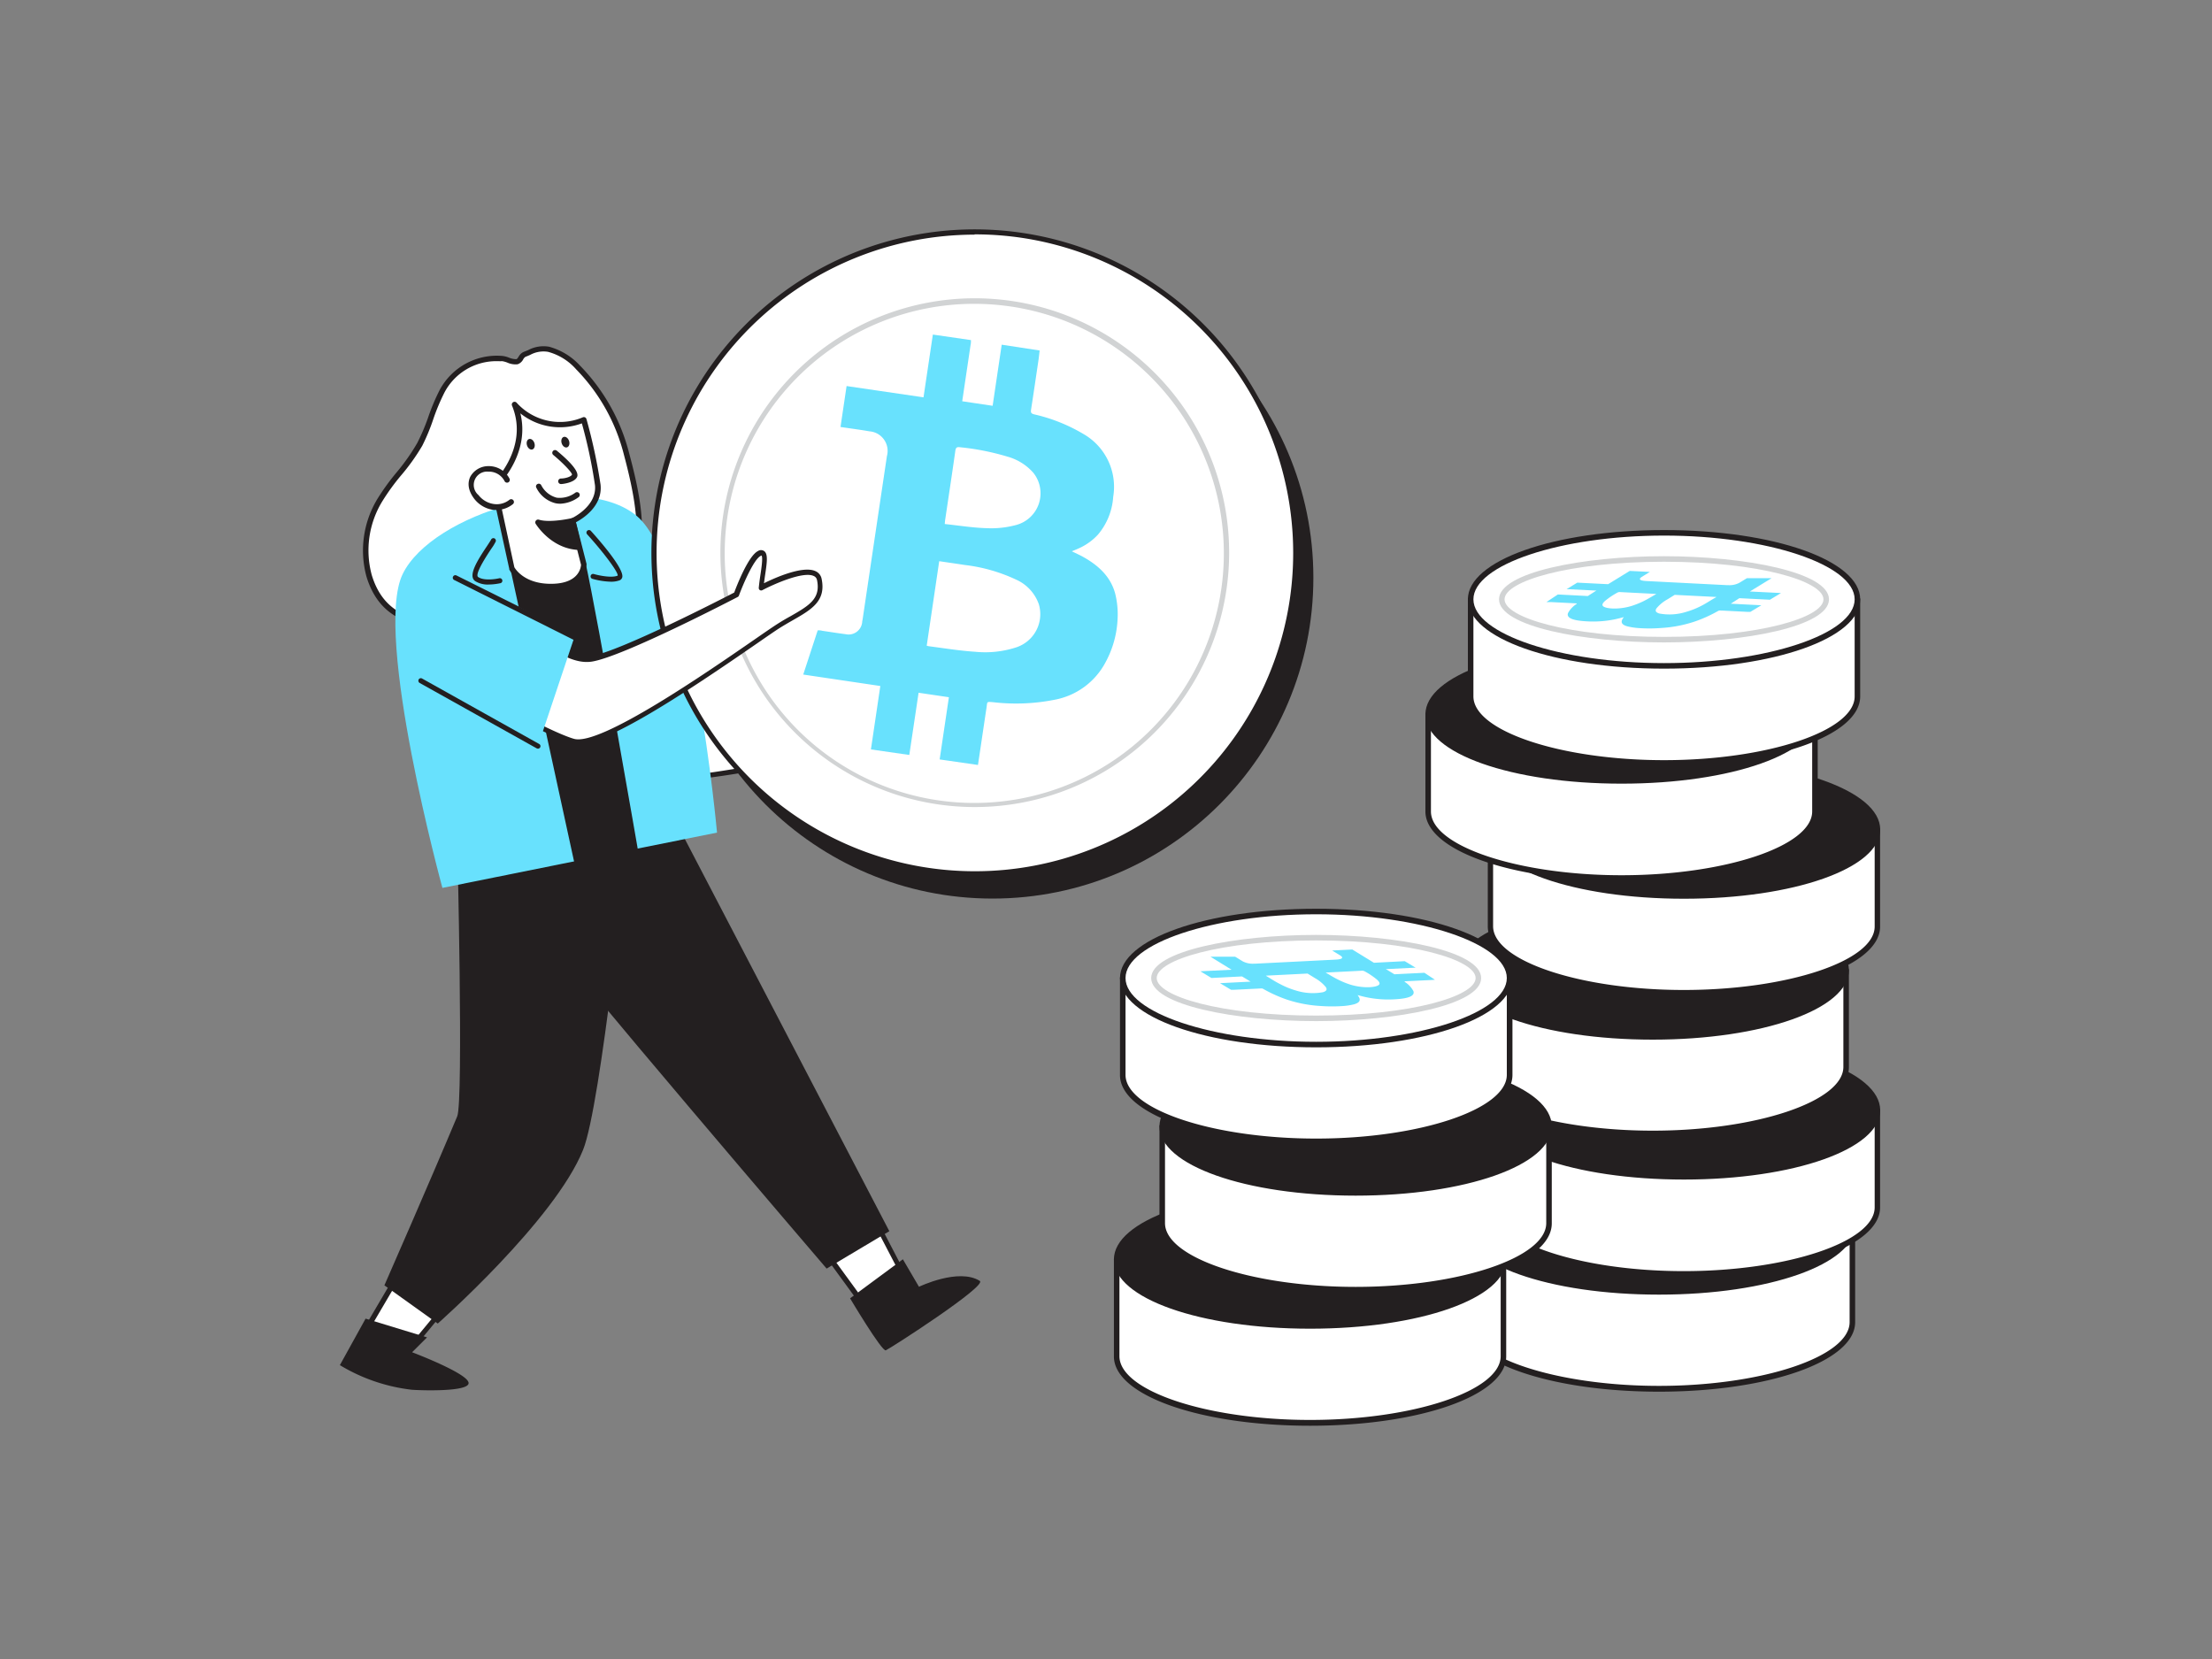 <svg xmlns="http://www.w3.org/2000/svg" viewBox="0 0 400 300"><rect x="0" y="0" width="400" height="300" fill="#808080" stroke="none"/><g id="_206_bitcoin_flatline" data-name="#206_bitcoin_flatline"><path d="M334.92,221.58v17.55c0,6.65-15.65,12-35,12s-35-5.38-35-12V221.58Z" fill="#fff"/><path d="M300,251.66c-19.89,0-35.47-5.5-35.47-12.53V221.58a.5.5,0,0,1,.5-.5h69.94a.5.5,0,0,1,.5.5v17.55C335.42,246.16,319.84,251.66,300,251.66Zm-34.47-29.58v17c0,6.25,15.79,11.53,34.47,11.53s34.47-5.28,34.47-11.53v-17Z" fill="#231f20"/><ellipse cx="299.95" cy="221.58" rx="34.97" ry="12.03" fill="#231f20"/><path d="M300,234.11c-19.89,0-35.47-5.5-35.47-12.53s15.58-12.53,35.47-12.53,35.47,5.5,35.47,12.53S319.84,234.11,300,234.11Zm0-24.06c-18.68,0-34.47,5.28-34.47,11.53s15.79,11.53,34.47,11.53,34.47-5.28,34.47-11.53S318.64,210.05,300,210.05Z" fill="#231f20"/><path d="M339.48,200.77v17.56c0,6.64-15.66,12-35,12s-35-5.39-35-12V200.77Z" fill="#fff"/><path d="M304.51,230.86c-19.89,0-35.47-5.51-35.47-12.53V200.77a.5.5,0,0,1,.5-.5h69.94a.51.51,0,0,1,.5.5v17.56C340,225.35,324.4,230.86,304.51,230.86ZM270,201.27v17.06c0,6.25,15.78,11.53,34.47,11.53S339,224.58,339,218.33V201.27Z" fill="#231f20"/><ellipse cx="304.51" cy="200.77" rx="34.97" ry="12.03" fill="#231f20"/><path d="M304.51,213.3c-19.89,0-35.47-5.5-35.47-12.53s15.58-12.53,35.47-12.53S340,193.75,340,200.77,324.4,213.3,304.51,213.3Zm0-24.06c-18.69,0-34.47,5.28-34.47,11.53s15.78,11.53,34.47,11.53S339,207,339,200.77,323.19,189.24,304.51,189.24Z" fill="#231f20"/><path d="M333.84,175.43V193c0,6.65-15.66,12-35,12s-35-5.38-35-12V175.43Z" fill="#fff"/><path d="M298.87,205.51C279,205.51,263.4,200,263.4,193V175.43a.5.5,0,0,1,.5-.5h69.94a.5.5,0,0,1,.5.5V193C334.34,200,318.76,205.51,298.87,205.51ZM264.4,175.93v17c0,6.25,15.79,11.53,34.47,11.53s34.47-5.28,34.47-11.53v-17Z" fill="#231f20"/><ellipse cx="298.87" cy="175.43" rx="34.97" ry="12.03" fill="#231f20"/><path d="M298.87,188c-19.89,0-35.47-5.5-35.47-12.53S279,162.9,298.87,162.9s35.47,5.51,35.47,12.53S318.76,188,298.87,188Zm0-24.06c-18.68,0-34.47,5.28-34.47,11.53S280.19,187,298.87,187s34.47-5.28,34.47-11.53S317.55,163.9,298.87,163.9Z" fill="#231f20"/><path d="M339.48,150v17.55c0,6.65-15.66,12-35,12s-35-5.38-35-12V150Z" fill="#fff"/><path d="M304.51,180.07c-19.89,0-35.47-5.5-35.47-12.53V150a.5.5,0,0,1,.5-.5h69.94a.5.5,0,0,1,.5.5v17.55C340,174.57,324.4,180.07,304.51,180.07ZM270,150.49v17c0,6.25,15.78,11.53,34.47,11.53S339,173.79,339,167.54v-17Z" fill="#231f20"/><ellipse cx="304.51" cy="149.99" rx="34.97" ry="12.03" fill="#231f20"/><path d="M304.51,162.52C284.62,162.52,269,157,269,150s15.58-12.53,35.47-12.53S340,143,340,150,324.4,162.52,304.51,162.52Zm0-24.06c-18.69,0-34.47,5.28-34.47,11.53s15.78,11.53,34.47,11.53S339,156.24,339,150,323.19,138.46,304.51,138.46Z" fill="#231f20"/><path d="M328.2,129.18v17.56c0,6.64-15.65,12-35,12s-35-5.39-35-12V129.18Z" fill="#fff"/><path d="M293.23,159.27c-19.89,0-35.47-5.51-35.47-12.53V129.18a.51.51,0,0,1,.5-.5H328.2a.5.5,0,0,1,.5.5v17.56C328.7,153.76,313.12,159.27,293.23,159.27Zm-34.47-29.59v17.06c0,6.25,15.79,11.53,34.47,11.53S327.7,153,327.7,146.74V129.68Z" fill="#231f20"/><ellipse cx="293.23" cy="129.18" rx="34.97" ry="12.03" fill="#231f20"/><path d="M293.23,141.71c-19.89,0-35.47-5.5-35.47-12.53s15.58-12.53,35.47-12.53,35.47,5.51,35.47,12.53S313.12,141.71,293.23,141.71Zm0-24.06c-18.68,0-34.47,5.28-34.47,11.53s15.79,11.53,34.47,11.53,34.47-5.28,34.47-11.53S311.92,117.65,293.23,117.65Z" fill="#231f20"/><path d="M335.88,108.38v17.55c0,6.64-15.66,12-35,12s-35-5.39-35-12V108.38Z" fill="#fff"/><path d="M300.91,138.46c-19.89,0-35.47-5.5-35.47-12.53V108.38a.5.5,0,0,1,.5-.5h69.94a.5.5,0,0,1,.5.5v17.55C336.38,133,320.8,138.46,300.91,138.46Zm-34.47-29.58v17.05c0,6.25,15.78,11.53,34.47,11.53s34.47-5.28,34.47-11.53V108.88Z" fill="#231f20"/><ellipse cx="300.91" cy="108.38" rx="34.97" ry="12.03" fill="#fff"/><path d="M300.91,120.91c-19.89,0-35.47-5.51-35.47-12.53S281,95.85,300.91,95.85s35.47,5.5,35.47,12.53S320.8,120.91,300.91,120.91Zm0-24.06c-18.69,0-34.47,5.28-34.47,11.53s15.78,11.53,34.47,11.53,34.47-5.28,34.47-11.53S319.59,96.85,300.91,96.85Z" fill="#231f20"/><path d="M300.91,116.17c-14.67,0-29.84-2.91-29.84-7.79s15.17-7.8,29.84-7.8,29.83,2.92,29.83,7.8S315.57,116.17,300.91,116.17Zm0-14.59c-17.25,0-28.84,3.52-28.84,6.8s11.59,6.79,28.84,6.79,28.83-3.51,28.83-6.79S318.15,101.58,300.91,101.58Z" fill="#d1d3d4"/><path d="M281.71,107.5l5.42.28,1.56-1-.4,0-4.6-.23-.41,0,1.94-1.19,5.58.28,3.91-2.4,3.64.18c-.5.31-1,.61-1.48.91-.64.42-.32.68.85.74l14.5.74h.25a3.82,3.82,0,0,0,2-.39c.42-.24.81-.49,1.21-.73l.23-.14,4.45,0-3.93,2.41,5.63.28-2,1.21-5.53-.28-1.55,1,5.53.28-2,1.2-.4,0-4.68-.24c-.58,0-.48-.07-.9.16a24.66,24.66,0,0,1-4,1.8,23.48,23.48,0,0,1-6.14,1.19,27.6,27.6,0,0,1-4.29,0,11.84,11.84,0,0,1-1.83-.3c-1.08-.3-1.17-.78-.87-1.31.06-.11.15-.23.24-.36l-.68.18a19,19,0,0,1-2.29.45,19.83,19.83,0,0,1-4,.12c-2.36-.15-3.41-.63-3.13-1.46a4.46,4.46,0,0,1,1.54-1.65c.12-.09.07-.12-.19-.13l-4.5-.23-.74,0Zm21.13.07-1.31.81a6.91,6.91,0,0,0-2,1.65c-.23.37-.19.69.52.91a10,10,0,0,0,4.88-.3,14.58,14.58,0,0,0,2.9-1.18c.89-.47,1.65-1,2.46-1.44a.55.55,0,0,0,.09-.07Zm-3.72-.19-6.07-.31a.91.91,0,0,0-.61.11,14.7,14.7,0,0,0-2.22,1.5c-.34.33-.6.65-.34.93.49.49,2.9.68,5.24-.06a16,16,0,0,0,2.1-.85c.84-.42,1.52-.85,2.3-1.29Z" fill="#68e1fd"/><path d="M201.93,227.74v17.55c0,6.64,15.66,12,35,12s35-5.39,35-12V227.74Z" fill="#fff"/><path d="M236.9,257.82c-19.89,0-35.47-5.5-35.47-12.53V227.74a.5.5,0,0,1,.5-.5h69.94a.5.5,0,0,1,.5.5v17.55C272.37,252.32,256.79,257.82,236.9,257.82Zm-34.47-29.58v17c0,6.25,15.79,11.53,34.47,11.53s34.47-5.28,34.47-11.53v-17Z" fill="#231f20"/><ellipse cx="236.9" cy="227.74" rx="34.97" ry="12.03" fill="#231f20"/><path d="M236.9,240.27c-19.89,0-35.47-5.51-35.47-12.53S217,215.21,236.9,215.21s35.47,5.5,35.47,12.53S256.79,240.27,236.9,240.27Zm0-24.06c-18.68,0-34.47,5.28-34.47,11.53s15.79,11.53,34.47,11.53,34.47-5.28,34.47-11.53S255.59,216.21,236.9,216.21Z" fill="#231f20"/><path d="M210.17,203.68v17.55c0,6.64,15.65,12,35,12s35-5.39,35-12V203.68Z" fill="#fff"/><path d="M245.14,233.76c-19.89,0-35.47-5.5-35.47-12.53V203.68a.5.5,0,0,1,.5-.5h69.94a.5.5,0,0,1,.5.5v17.55C280.61,228.26,265,233.76,245.14,233.76Zm-34.47-29.58v17c0,6.25,15.78,11.53,34.47,11.53s34.47-5.28,34.47-11.53v-17Z" fill="#231f20"/><ellipse cx="245.14" cy="203.68" rx="34.97" ry="12.03" fill="#231f20"/><path d="M245.14,216.21c-19.89,0-35.47-5.51-35.47-12.53s15.58-12.53,35.47-12.53,35.47,5.5,35.47,12.53S265,216.21,245.14,216.21Zm0-24.06c-18.69,0-34.47,5.28-34.47,11.53s15.78,11.53,34.47,11.53,34.47-5.28,34.47-11.53S263.82,192.15,245.14,192.15Z" fill="#231f20"/><path d="M203,176.86v17.55c0,6.64,15.66,12,35,12s35-5.39,35-12V176.86Z" fill="#fff"/><path d="M238,206.94c-19.88,0-35.47-5.51-35.47-12.53V176.86a.5.5,0,0,1,.5-.5H273a.5.5,0,0,1,.5.5v17.55C273.46,201.43,257.87,206.94,238,206.94Zm-34.47-29.58v17c0,6.25,15.79,11.53,34.47,11.53s34.48-5.28,34.48-11.53v-17Z" fill="#231f20"/><ellipse cx="237.98" cy="176.86" rx="34.97" ry="12.03" fill="#fff"/><path d="M238,189.39c-19.88,0-35.47-5.51-35.47-12.53S218.1,164.33,238,164.33s35.48,5.5,35.48,12.53S257.87,189.39,238,189.39Zm0-24.06c-18.68,0-34.47,5.28-34.47,11.53S219.3,188.39,238,188.39s34.48-5.28,34.48-11.53S256.67,165.33,238,165.33Z" fill="#231f20"/><path d="M238,184.65c-14.66,0-29.83-2.91-29.83-7.79s15.17-7.8,29.83-7.8,29.84,2.92,29.84,7.8S252.65,184.65,238,184.65Zm0-14.59c-17.24,0-28.83,3.51-28.83,6.8s11.59,6.79,28.83,6.79,28.84-3.51,28.84-6.79S255.23,170.06,238,170.06Z" fill="#d1d3d4"/><path d="M259.48,177.17l-.74.05-4.5.22c-.26,0-.31.05-.18.14a4.5,4.5,0,0,1,1.53,1.65c.28.83-.77,1.31-3.13,1.46a19.83,19.83,0,0,1-4-.12,19,19,0,0,1-2.29-.45l-.68-.18a3.21,3.21,0,0,1,.24.36c.3.53.21,1-.87,1.31a11.64,11.64,0,0,1-1.83.3,28.9,28.9,0,0,1-4.29,0,23.48,23.48,0,0,1-6.14-1.19,25.55,25.55,0,0,1-4-1.8c-.42-.23-.32-.19-.9-.16l-4.68.23-.4,0-2-1.2,5.53-.28-1.55-.94-5.53.28-2-1.21,5.64-.28L218.89,173l4.45,0,.23.13c.41.25.8.5,1.21.74a3.92,3.92,0,0,0,2,.39l.25,0,14.5-.73c1.17-.06,1.49-.32.85-.74-.47-.3-1-.6-1.48-.91l3.64-.18,3.91,2.4,5.58-.29L256,175l-.41,0-4.6.23-.4,0,1.56.95,5.43-.27Zm-30.57-.74.09.07c.81.48,1.57,1,2.46,1.44a14.58,14.58,0,0,0,2.9,1.18,10.13,10.13,0,0,0,4.88.3c.71-.22.75-.54.52-.91a6.91,6.91,0,0,0-2-1.65c-.42-.27-.86-.53-1.31-.81Zm10.81-.55c.78.44,1.46.88,2.3,1.29a14.69,14.69,0,0,0,2.1.86c2.34.74,4.75.55,5.24.05.26-.27,0-.59-.34-.92a14,14,0,0,0-2.22-1.5,1,1,0,0,0-.61-.12l-6.07.31Z" fill="#68e1fd"/><polygon points="150.34 227.98 156.8 236.85 163.27 230.48 158.14 220.66 150.34 227.98" fill="#fff"/><path d="M156.8,237.3h0a.44.44,0,0,1-.33-.18L150,228.25a.45.45,0,0,1,.06-.6l7.8-7.32a.44.44,0,0,1,.39-.12.48.48,0,0,1,.33.24l5.12,9.82a.44.44,0,0,1-.08.53l-6.47,6.37A.42.42,0,0,1,156.8,237.3ZM151,228l5.91,8.11,5.85-5.76-4.69-9Z" fill="#231f20"/><polygon points="79.16 237.87 73 245.33 66.11 240.66 72.64 229.55 79.16 237.87" fill="#fff"/><path d="M73,245.79a.49.49,0,0,1-.25-.08L65.85,241a.46.46,0,0,1-.14-.61l6.53-11.11a.46.46,0,0,1,.36-.23.53.53,0,0,1,.4.17l6.52,8.33a.45.45,0,0,1,0,.57l-6.17,7.46A.46.46,0,0,1,73,245.79Zm-6.27-5.27,6.19,4.2,5.67-6.86-5.89-7.5Z" fill="#231f20"/><path d="M113.44,152.93s-4.73,46.88-8,55c-5.13,12.74-26.28,31.41-26.28,31.41l-9.65-6.91s8.12-18.5,13.17-30.56c1.16-2.77,0-49.75,0-49.75Z" fill="#231f20"/><path d="M82.68,152.11s10.84,9.28,14.59,15,52.21,62.29,52.21,62.29l11.34-6.76L120.34,145Z" fill="#231f20"/><path d="M111.81,95.32c-2.47-1.26,4.57-2.09,9.57,10.15L130.2,127l28-3.31,6.71,9.86s-39.31,7.74-40.26,6.86C111.39,128.21,111.81,95.32,111.81,95.32Z" fill="#fff"/><path d="M125.08,140.9a1.45,1.45,0,0,1-.77-.12c-5.56-5.14-9.44-14.37-11.51-27.41a121.18,121.18,0,0,1-1.44-17.78c-.39-.26-.56-.54-.51-.85,0-.15.15-.49.72-.54,1.78-.18,6.63,2.29,10.23,11.1l8.69,21.25,27.63-3.27a.46.46,0,0,1,.43.2l6.71,9.85a.47.47,0,0,1,0,.43.44.44,0,0,1-.33.28C148.59,137.26,129.2,140.9,125.08,140.9Zm-.21-.85c1.91.3,24.16-3.81,39.24-6.77L158,124.22l-27.69,3.28a.47.47,0,0,1-.48-.29L121,105.65c-3.23-7.9-7.15-10.07-8.71-10.47a.68.68,0,0,1,0,.15C112.27,95.66,112,128.05,124.87,140.05ZM111.73,94.72Z" fill="#231f20"/><path d="M104.54,66.48a11.09,11.09,0,0,0-5.36-3.3c-1.77-.36-2.8.33-4.34.91-.61.24-.73,1.16-1.38,1.33s-1.9-.5-2.62-.56a11.14,11.14,0,0,0-10.91,5.89c-1.66,3.06-2.4,6.54-4,9.6-2,3.64-5.08,6.52-7.18,10.08a17.42,17.42,0,0,0-2,13.69c2.82,9.23,11.09,9,19.08,9a39.73,39.73,0,0,0,16.79-3.68c4.13-1.92,11.67-6,12.7-10.9,1-4.64-.81-11.92-2-16.43A34.42,34.42,0,0,0,104.54,66.48Z" fill="#fff"/><path d="M85.93,113.67h-.66c-7.93,0-16.14,0-19-9.4a18,18,0,0,1,2-14.09,42,42,0,0,1,3.44-4.75,37.47,37.47,0,0,0,3.73-5.3,36.47,36.47,0,0,0,2-4.7,37.36,37.36,0,0,1,2.07-4.91,11.72,11.72,0,0,1,11.39-6.15,4.79,4.79,0,0,1,1.16.31,3.45,3.45,0,0,0,1.29.27c.15,0,.28-.23.44-.46a1.94,1.94,0,0,1,.89-.85l.83-.33a5.86,5.86,0,0,1,3.79-.61,11.82,11.82,0,0,1,5.61,3.44h0A35,35,0,0,1,113.78,82c1.33,4.94,3,12,2,16.65-1,4.77-7.61,8.75-13,11.25A40.28,40.28,0,0,1,85.93,113.67Zm3.9-48.36A10.58,10.58,0,0,0,80.36,71a37.62,37.62,0,0,0-2,4.77,36,36,0,0,1-2,4.83A37.52,37.52,0,0,1,72.5,86a40.27,40.27,0,0,0-3.36,4.64A17,17,0,0,0,67.23,104c2.64,8.67,10.12,8.68,18,8.7h.56A39.66,39.66,0,0,0,102.41,109c7.3-3.4,11.71-7.15,12.42-10.55.91-4.39-.71-11.35-2-16.2a34,34,0,0,0-8.63-15.45h0a10.35,10.35,0,0,0-5.11-3.18,5,5,0,0,0-3.21.55c-.27.12-.55.24-.85.35a1.23,1.23,0,0,0-.42.47,1.82,1.82,0,0,1-1,.88,3.54,3.54,0,0,1-1.86-.3,4.81,4.81,0,0,0-.93-.26C90.48,65.33,90.15,65.31,89.83,65.31Z" fill="#231f20"/><path d="M72.81,103.82c5.32-11,32.28-19,42.37-10.49s14.48,57.23,14.48,57.23L80,160.56S67.49,114.79,72.81,103.82Z" fill="#68e1fd"/><path d="M105.86,101.63c2.25,10.17,9.73,53.4,9.73,53.4L104,156.66,92,101.5S94.45,99.48,105.86,101.63Z" fill="#231f20"/><path d="M103.57,94.18l2,7.9s-.1,3.87-5.71,4-7.33-3.31-7.33-3.31L89.32,87.88s7.11-6.55,3.73-14.73a11.19,11.19,0,0,0,12.52,2.78,97.47,97.47,0,0,1,2.53,11.78C108.54,92,103.57,94.18,103.57,94.18Z" fill="#fff"/><path d="M99.59,106.57c-5.63,0-7.43-3.44-7.5-3.59a.61.61,0,0,1,0-.12L88.84,88a.5.5,0,0,1,.14-.48c.07-.06,6.81-6.42,3.61-14.17a.5.5,0,0,1,.84-.52,10.56,10.56,0,0,0,11.95,2.64.49.49,0,0,1,.41,0,.5.5,0,0,1,.26.31,97.79,97.79,0,0,1,2.55,11.87c.4,3.88-3.23,6.14-4.45,6.79l1.91,7.51a.32.32,0,0,1,0,.14s-.19,4.35-6.2,4.46Zm-6.58-4c.23.41,1.95,3.09,6.84,3s5.18-3,5.22-3.43l-2-7.83a.51.51,0,0,1,.29-.58s4.63-2.13,4.23-6a90.22,90.22,0,0,0-2.37-11.17,11.47,11.47,0,0,1-11.12-1.81C95.77,81.54,91,86.94,89.87,88Z" fill="#231f20"/><path d="M91.71,86.81c-2.23-4.09-8.91-1.28-5.54,3.06a4.48,4.48,0,0,0,6.29.93" fill="#fff"/><path d="M89.85,92.21c-.19,0-.38,0-.58,0a5.25,5.25,0,0,1-3.5-2C84.37,88.37,84.7,87,85,86.29a3.72,3.72,0,0,1,3.3-2,4.22,4.22,0,0,1,3.83,2.25.51.51,0,0,1-.2.68.5.5,0,0,1-.68-.2,3.16,3.16,0,0,0-2.92-1.73,2.41,2.41,0,0,0-1.79,4.25,4.25,4.25,0,0,0,2.83,1.61,3.68,3.68,0,0,0,2.75-.77.5.5,0,1,1,.63.78A4.67,4.67,0,0,1,89.85,92.21Z" fill="#231f20"/><path d="M100.31,81.89s4,3.25,3.52,4.16-2.39,1-2.39,1" fill="#fff"/><path d="M101.44,87.53a.5.5,0,0,1,0-1c.67,0,1.76-.27,2-.7,0-.39-1.6-2.08-3.39-3.56a.5.5,0,1,1,.64-.77c1.94,1.6,4.16,3.72,3.66,4.76s-2.6,1.26-2.83,1.27Z" fill="#231f20"/><ellipse cx="95.97" cy="80.33" rx="0.7" ry="0.99" transform="translate(-20.07 33.45) rotate(-17.93)" fill="#231f20"/><ellipse cx="102.24" cy="79.95" rx="0.7" ry="0.99" transform="translate(-19.65 35.36) rotate(-17.93)" fill="#231f20"/><path d="M101.3,91.09a4.63,4.63,0,0,1-.81-.08A5.3,5.3,0,0,1,97,88.22a.48.48,0,0,1,.17-.68.5.5,0,0,1,.69.17A4.39,4.39,0,0,0,100.68,90a4.72,4.72,0,0,0,3.35-.9.5.5,0,0,1,.7.09.5.5,0,0,1-.08.7A6,6,0,0,1,101.3,91.09Z" fill="#231f20"/><path d="M103.57,94.18s-4.13.95-6.3.27c0,0,2.67,4.34,7.43,4.5Z" fill="#231f20"/><path d="M104.7,99.45h0c-5-.17-7.72-4.56-7.84-4.74a.51.51,0,0,1,.58-.74c2,.64,6-.27,6-.28a.49.49,0,0,1,.59.38l1.13,4.77a.48.48,0,0,1-.1.43A.49.49,0,0,1,104.7,99.45Zm-6.26-4.29a9.15,9.15,0,0,0,5.62,3.24l-.86-3.63A19.52,19.52,0,0,1,98.44,95.16Z" fill="#231f20"/><path d="M110.46,105.19a13.62,13.62,0,0,1-3.34-.52.45.45,0,1,1,.26-.87c.82.24,3.19.76,4.32.29.12-.65-2.74-4.41-5.53-7.47a.46.46,0,0,1,.68-.62c1.42,1.57,6,6.79,5.68,8.36a.81.81,0,0,1-.48.58A4.39,4.39,0,0,1,110.46,105.19Z" fill="#231f20"/><path d="M88.38,105.7a4.25,4.25,0,0,1-2.47-.63c-1.29-.94.29-3.55,2.18-6.36.3-.46.65-1,.7-1.1a.47.47,0,0,1,.59-.27.46.46,0,0,1,.26.59,9.18,9.18,0,0,1-.79,1.29c-2.55,3.81-2.71,4.88-2.4,5.11,1,.72,3.12.41,3.86.23a.46.46,0,0,1,.22.89A10.5,10.5,0,0,1,88.38,105.7Z" fill="#231f20"/><circle cx="179.48" cy="104.47" r="58.02" fill="#231f20"/><circle cx="176.26" cy="99.94" r="58.02" fill="#fff"/><path d="M176.38,158.43a60,60,0,0,1-8.73-.65,58.47,58.47,0,1,1,66.45-49.23l-.46-.06.46.06a58.5,58.5,0,0,1-57.72,49.88Zm-.15-116a57.56,57.56,0,1,0,57,66h0A57.63,57.63,0,0,0,184.73,43,58.4,58.4,0,0,0,176.23,42.38Z" fill="#231f20"/><path d="M176.29,145.94a46,46,0,0,1-45.52-52.77,46,46,0,1,1,45.52,52.77Zm-.12-91a45.13,45.13,0,1,0,6.71.5A46.13,46.13,0,0,0,176.17,54.94Z" fill="#d1d3d4"/><path d="M188,63.38c-.06.51-.11,1-.18,1.53-.45,3.06-.9,6.11-1.37,9.16-.08.52,0,.72.57.86a30.73,30.73,0,0,1,8.88,3.54,11,11,0,0,1,5.4,11.39,11.74,11.74,0,0,1-2.74,6.8,10.51,10.51,0,0,1-3.46,2.49c-.38.18-.77.33-1.28.54.71.35,1.32.62,1.91.94,2.77,1.52,5.06,3.53,5.92,6.67a15.31,15.31,0,0,1,.45,4.53,18.1,18.1,0,0,1-2.22,8,13.12,13.12,0,0,1-9.19,6.71,35.68,35.68,0,0,1-11,.45c-1.37-.12-1.12-.14-1.3,1-.48,3.17-.94,6.34-1.42,9.52l-.12.82-6.93-1,1.67-11.25-5.48-.81-1.68,11.25-6.94-1,1.7-11.47-13.94-2.07,2.62-8c.27,0,.53,0,.79.08,1.41.21,2.83.44,4.25.62a2.47,2.47,0,0,0,3-2.17c0-.17.05-.34.08-.51q2.19-14.76,4.39-29.51A3.55,3.55,0,0,0,157.24,78c-1.72-.3-3.46-.52-5.25-.79l1.1-7.4L167,71.85l1.69-11.35,6.89,1c0,.29,0,.59-.07.88-.46,3.12-.93,6.25-1.39,9.37l-.12.81,5.5.82,1.64-11.05Zm-20.42,53.38a2.81,2.81,0,0,0,.39.1c2.79.36,5.57.82,8.37,1a18.13,18.13,0,0,0,7.37-.78,6.31,6.31,0,0,0,4.14-7.83,7.65,7.65,0,0,0-4.16-4.46,29.9,29.9,0,0,0-9.21-2.62c-1.52-.24-3.06-.45-4.64-.69Zm3.27-22c2.57.27,5.06.68,7.56.75a17.29,17.29,0,0,0,5.32-.57,5.93,5.93,0,0,0,3.15-9.42,9.64,9.64,0,0,0-4.68-2.94,45.27,45.27,0,0,0-8.55-1.7c-.59-.08-.81,0-.9.67-.58,4.12-1.21,8.24-1.82,12.36C170.89,94.11,170.88,94.33,170.84,94.75Z" fill="#68e1fd"/><path d="M83.41,106.25c11,5.6,17.91,13.78,23.54,12.86s26.19-11.63,26.19-11.63,2.39-6.55,4.13-7.42.61,3.24.34,6.2c0,0,9.78-5.16,10.53-1.47.92,4.51-2.9,5.57-7.37,8.38S109.55,135.74,103.6,134s-25.43-13.19-26-13.53C70.85,116.58,72.37,100.65,83.41,106.25Z" fill="#fff"/><path d="M104.46,134.56a3.35,3.35,0,0,1-1-.13c-5.32-1.56-21.18-10.69-25.91-13.46l-.21-.11c-4.24-2.45-5.31-9.3-3.2-13.19.85-1.56,3.47-4.88,9.47-1.83h0a89.65,89.65,0,0,1,11.57,7.3c4.75,3.37,8.52,6,11.69,5.52,5.23-.86,24-10.52,25.9-11.51.44-1.19,2.54-6.62,4.29-7.5a1,1,0,0,1,1.12,0c.71.51.54,1.92.17,4.37-.07.48-.14,1-.2,1.45,2-1,7.07-3.25,9.33-2.18a1.9,1.9,0,0,1,1.1,1.41c.82,4-1.85,5.53-5.22,7.46-.75.43-1.54.88-2.35,1.39s-2.31,1.55-4.23,2.88C123.08,125.9,109.79,134.56,104.46,134.56Zm-25.32-29A4.55,4.55,0,0,0,75,108.11c-1.91,3.54-1,9.75,2.86,12l.21.13c4.71,2.74,20.49,11.84,25.71,13.36,4.69,1.39,24.2-12.11,32.54-17.87,1.93-1.34,3.46-2.39,4.26-2.9s1.63-1,2.39-1.41c3.29-1.89,5.46-3.13,4.78-6.49a1,1,0,0,0-.6-.77c-1.92-.91-7.34,1.53-9.27,2.55a.47.47,0,0,1-.47,0,.46.46,0,0,1-.2-.42c.07-.75.18-1.55.3-2.34.18-1.18.47-3.15.2-3.49,0,0-.07,0-.18.08-1.15.58-3,4.7-3.91,7.16a.42.42,0,0,1-.22.25c-.84.44-20.69,10.76-26.33,11.68-3.54.58-7.43-2.18-12.36-5.68a91.73,91.73,0,0,0-11.45-7.23A9.18,9.18,0,0,0,79.14,105.52Z" fill="#231f20"/><path d="M76.11,123.1l21.16,11.83,6.6-19.72s-24.46-13.84-27.76-12.62S68.09,114.42,76.11,123.1Z" fill="#68e1fd"/><path d="M97.27,135.38a.49.49,0,0,1-.23-.06L75.89,123.5a.47.47,0,0,1-.18-.63.45.45,0,0,1,.62-.17l21.16,11.83a.45.45,0,0,1-.22.85Z" fill="#231f20"/><path d="M103.87,115.67a.54.54,0,0,1-.21,0L82.13,104.88a.44.44,0,0,1-.2-.61.45.45,0,0,1,.61-.21l21.53,10.74a.47.47,0,0,1,.21.62A.45.45,0,0,1,103.87,115.67Z" fill="#231f20"/><path d="M66.11,238.45l-4.65,8.41a32.24,32.24,0,0,0,13,4.45c1.27.11,10.62.46,10.27-1.3s-10.21-5.48-10.21-5.48l2.7-2.69Z" fill="#231f20"/><path d="M163.27,227.72l-9.55,7.06s5.75,9.67,6.46,9.4,18.39-11.66,17-12.55c-3.83-2.41-11,1.06-11,1.06Z" fill="#231f20"/></g></svg>